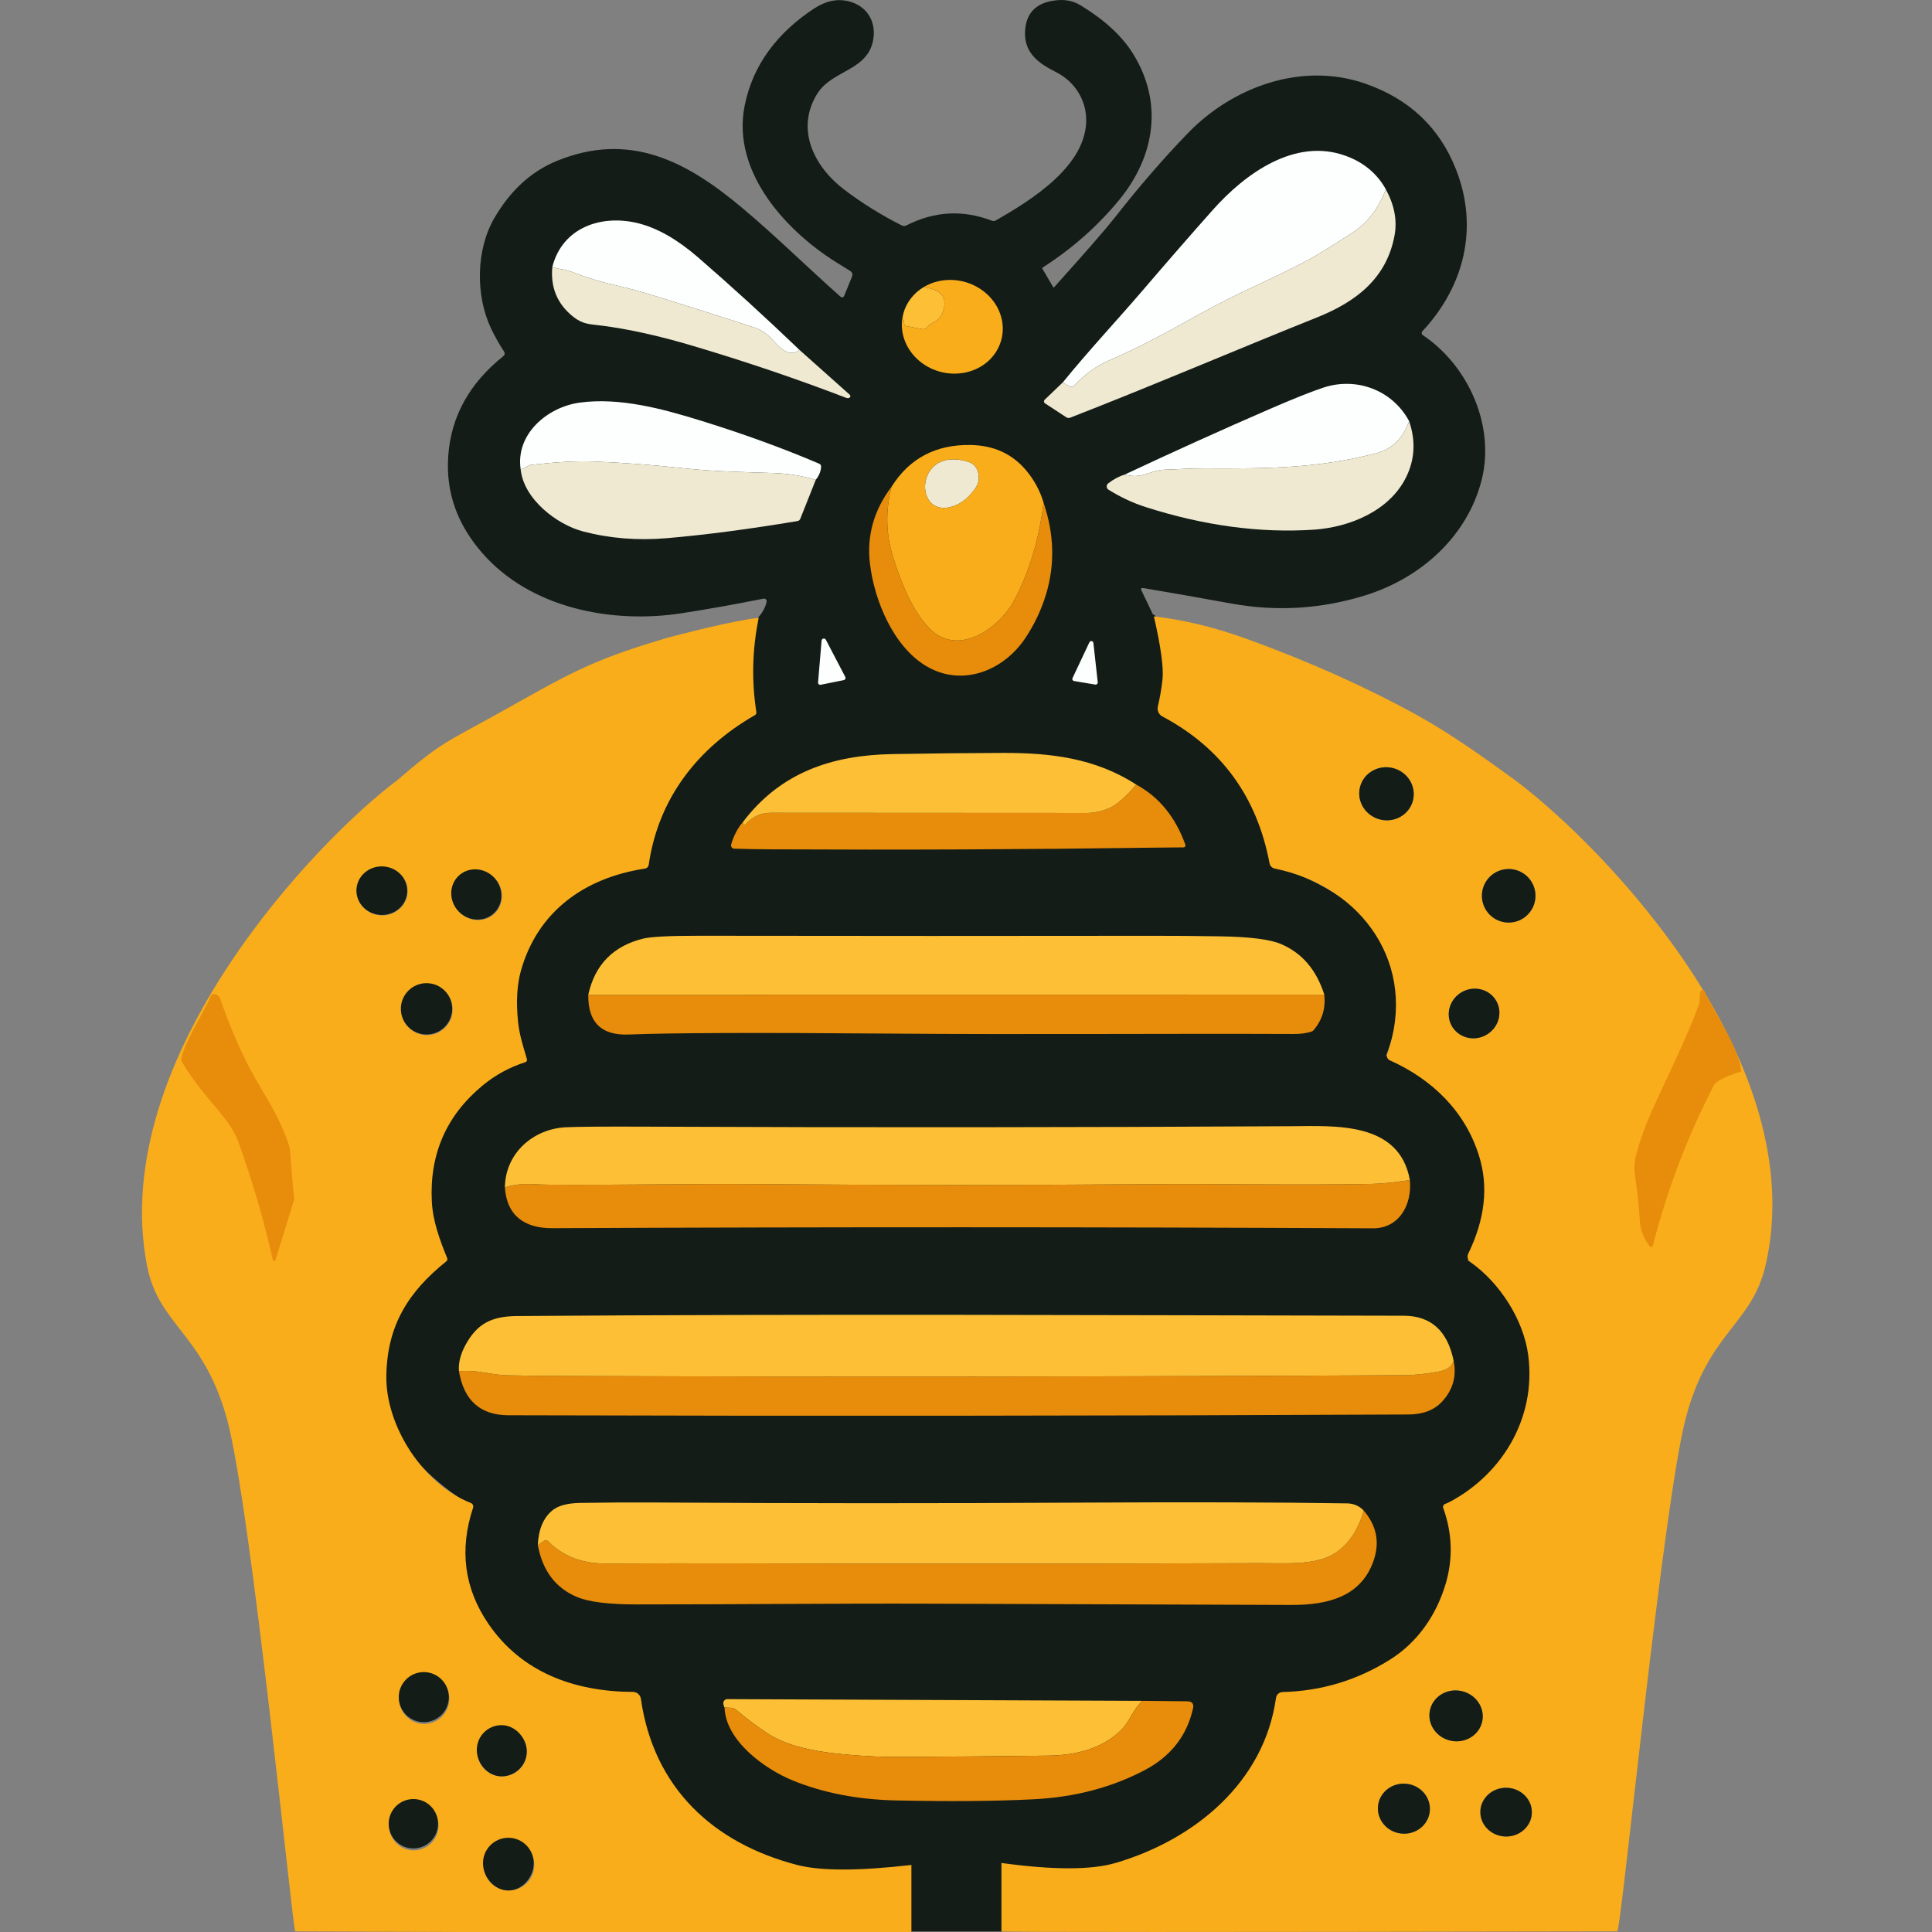 <svg xmlns="http://www.w3.org/2000/svg" style="isolation:isolate" viewBox="0 0 1024 1024">
  <rect x="0" y="0" width="1024" height="1024" fill="#808080" stroke="none"/>
  <path fill="#131C17" d="m611.584 326.691-6.542-13.624c-.543-1.109-.188-1.582 1.04-1.369 15.939 2.692 31.333 5.407 46.186 8.123 24.203 4.462 48.076 2.998 71.593-4.346 29.02-9.09 53.743-30.908 61.417-60.99 7.249-28.406-6.754-60.519-31.193-76.883-.683-.449-.778-1.393-.211-2.007 22.266-23.849 29.916-54.923 17.898-85.643-8.761-22.408-24.936-37.638-48.477-45.738-33.435-11.5-69.988 1.796-93.812 26.494-12.964 13.412-25.904 28.382-38.843 44.887-4.464 5.691-15.066 17.874-31.854 36.552-.236.26-.448.237-.637-.071-1.111-1.912-2.976-5.076-5.597-9.539-.188-.331-.117-.59.189-.803 15.538-9.988 28.996-21.865 40.354-35.655 19.291-23.399 23.518-52.159 7.178-78.015-5.808-9.187-14.946-17.569-27.391-25.148-5.053-3.094-9.916-3.424-15.536-2.384-8.43 1.557-13.082 6.446-13.932 14.686-1.299 12.396 6.659 18.159 16.341 23.022 9.349 4.699 15.584 13.955 15.937 24.368.851 25.053-29.255 43.589-47.862 54.192-.661.377-1.464.448-2.173.165-15.347-5.879-30.435-5.03-45.241 2.503-.827.424-1.63.424-2.455.023-10.886-5.502-21.039-11.806-30.437-18.938-16.365-12.442-25.856-32.206-14.451-50.742 8.076-13.105 27.745-12.137 29.916-29.894 1.135-9.303-3.99-16.906-13.057-19.197-6.115-1.558-12.302-.259-18.607 3.896-18.724 12.374-32.301 29.209-36.694 51.688-6.918 35.348 22.833 67.296 50.862 84.108 1.723 1.04 3.448 2.125 5.195 3.235.967.615 1.346 1.819.921 2.881l-4.062 10.012c-.495 1.251-1.251 1.417-2.267.519-17.615-15.585-34.355-32.207-52.35-47.248-28.995-24.275-59.242-40.331-97.826-24.51-13.6 5.573-24.651 15.702-33.175 30.413-9.682 16.74-9.917 40.99-1.701 58.299 1.984 4.179 4.275 8.241 6.848 12.208.66 1.015.52 1.889-.449 2.667-17.874 14.334-27.556 31.878-29.044 52.656-1.392 19.74 4.889 36.577 18.23 51.807 25.572 29.138 68.666 37.402 105.571 31.664 14.286-2.218 28.69-4.793 43.259-7.722 1.04-.211 1.936.71 1.676 1.725-.778 3.235-2.361 6.045-4.699 8.477"/>
  <path fill="#FDFFFE" d="M734.511 100.318c-3.778 10.083-9.517 17.662-17.214 22.692-5.785 3.801-11.429 7.366-16.93 10.743-6.872 4.227-17.662 9.728-32.373 16.529-11.782 5.455-22.88 11.05-33.317 16.835-15.112 8.36-30.508 17.002-46.21 23.614-6.966 2.927-13.341 7.484-19.102 13.671-.543.59-1.204.756-1.984.496-1.44-.496-2.763-1.275-3.967-2.337 13.293-16.387 29.445-33.719 41.417-47.698 13.837-16.151 26.493-30.696 37.992-43.613 17.072-19.196 43.589-38.511 70.531-28.618 9.469 3.472 16.529 9.375 21.157 17.686Z"/>
  <path fill="#EFE9D1" d="M734.511 100.318c4.51 8.289 6.068 16.34 4.675 24.204-4.132 23.021-20.519 35.466-41.132 43.706-40.544 16.221-85.951 35.679-130.815 53.151-.685.261-1.464.19-2.078-.211l-11.287-7.391c-.661-.426-.732-1.37-.164-1.913l9.704-9.303c1.204 1.062 2.527 1.841 3.967 2.337.78.26 1.441.094 1.984-.496 5.761-6.187 12.136-10.744 19.102-13.671 15.702-6.612 31.098-15.254 46.21-23.614 10.437-5.785 21.535-11.38 33.317-16.835 14.711-6.801 25.501-12.302 32.373-16.529 5.501-3.377 11.145-6.942 16.93-10.743 7.697-5.03 13.436-12.609 17.214-22.692Z"/>
  <path fill="#FDFFFE" d="M423.722 185.442c-3.566 3.187-8.005 1.747-13.365-4.322-3.14-3.565-6.328-6.186-10.531-7.556-17.26-5.596-34.71-11.145-52.325-16.599-7.817-2.432-15.207-4.416-22.126-5.975-7.438-1.677-14.804-3.966-22.077-6.824-1.582-.614-3.329-1.086-5.242-1.392-1.865-.284-3.637-.732-5.313-1.322 5.43-21.134 26.328-28.029 45.832-23.046 10.035 2.572 20.448 8.524 31.263 17.873 17.828 15.444 35.796 31.831 53.884 49.163Z"/>
  <path fill="#EFE9D1" d="M292.743 141.452c1.676.59 3.448 1.038 5.313 1.322 1.913.306 3.66.778 5.242 1.392 7.273 2.858 14.639 5.147 22.077 6.824 6.919 1.559 14.309 3.543 22.126 5.975 17.615 5.454 35.065 11.003 52.325 16.599 4.203 1.37 7.391 3.991 10.531 7.556 5.36 6.069 9.799 7.509 13.365 4.322l26.658 23.778c.497.448.426 1.227-.117 1.581-.473.307-1.111.307-1.936 0-25.904-9.941-52.776-19.055-80.614-27.343-18.276-5.455-34.71-9.114-49.327-10.933-5.855-.731-9.421-.589-14.498-4.581-8.478-6.705-12.183-15.537-11.145-26.492Z"/>
  <path fill="#F9AD1B" d="M478.881 165.82c-.212 2.029-.095 3.967.378 5.808.166.685.614 1.086 1.299 1.228l8.24 1.581c1.016.213 2.078-.211 2.692-1.038 1.96-2.621 4.912-2.503 6.848-5.384 1.723-2.55 2.456-5.266 2.219-8.169-.213-2.479-1.51-4.322-3.896-5.573-1.96-1.015-4.344-1.7-7.202-2.055 9.681-5.856 22.622-4.982 31.854 2.149 8.359 6.446 12.018 16.695 9.304 26.139-.756 2.645-1.984 5.125-3.637 7.367-9.421 12.681-29.374 13.648-41.275 2.007-6.659-6.517-9.256-15.654-6.824-24.06Z"/>
  <path fill="#FCBF35" d="M489.459 152.218c2.858.355 5.242 1.04 7.202 2.055 2.386 1.251 3.683 3.094 3.896 5.573.237 2.903-.496 5.619-2.219 8.169-1.936 2.881-4.888 2.763-6.848 5.384-.614.827-1.676 1.251-2.692 1.038l-8.24-1.581c-.685-.142-1.133-.543-1.299-1.228-.473-1.841-.59-3.779-.378-5.808 1.63-5.621 5.384-10.438 10.578-13.602Z"/>
  <path fill="#FDFFFE" d="M746.86 223.197c-3.211 9.187-9.067 14.877-17.568 17.072-30.602 7.839-55.584 8.171-90.979 7.981-7.249-.047-14.167.497-21.299.709-2.219.071-5.171.779-8.83 2.078-4.086 1.488-8.1 1.653-12.067.497 25.904-12.161 51.641-23.802 77.166-34.876 12.61-5.455 22.03-9.21 28.288-11.265 17.285-5.643 36.34 1.206 45.289 17.804ZM432.364 254.343c-7.438-2.197-15.088-3.401-22.998-3.636-15.491-.497-30.767-.78-46.187-2.433-17.945-1.936-34.38-3.164-49.326-3.683-8.17-.308-18.891.284-32.184 1.772-.756.069-1.488.353-2.125.778-1.275.874-2.479 1.393-3.59 1.559-2.763-18.773 14.356-33.058 31.453-35.324 20.968-2.812 43.542 3.211 64.06 9.586 22.598 6.989 43.471 14.593 62.668 22.786.756.331 1.109.897 1.062 1.724-.164 2.408-1.109 4.698-2.833 6.871Z"/>
  <path fill="#EFE9D1" d="M746.86 223.197c3.542 10.367 3.047 20.237-1.512 29.563-8.735 17.946-29.845 26.683-49.019 27.982-28.453 1.89-58.18-2.102-89.138-11.996-6.657-2.124-13.199-5.194-19.645-9.185-1.228-.756-1.299-2.503-.166-3.377 2.905-2.219 5.81-3.777 8.737-4.65 3.967 1.156 7.981.991 12.067-.497 3.659-1.299 6.611-2.007 8.83-2.078 7.132-.212 14.05-.756 21.299-.709 35.395.19 60.377-.142 90.979-7.981 8.501-2.195 14.357-7.885 17.568-17.072Z"/>
  <path fill="#131C17" d="M482.428 1023.693q-2.987-19.292-3.602-27.278Q348.954 1003.534 334 902q-106.256-12.628-84.216-103.93c-81.856-50.767-40.536-119.243-12.594-130.656-35.419-16.529 5.511-125.935 40.141-106.256-29.122-79.497 37.781-108.619 64.149-100.747 4.288-43.491 31.562-107.74 60.211-129.871q-16.529-11.806 210.152-4.721 55.49 82.053 62.18 132.23 87.761 30.106 60.606 101.534 77.922 37.781 43.289 108.618c22.827 6.298 75.955 99.172-12.593 129.082 22.432 71.625-35.419 97.599-87.366 102.322-3.148 21.25-11.806 89.728-140.889 98.385q-4.095 11.822-6.284 25.703h-48.358Z"/>
  <path fill="#EFE9D1" d="m432.364 254.343-8.17 20.566c-.283.733-.803 1.157-1.581 1.275-25.904 4.321-48.973 7.344-69.233 9.067-15.514 1.299-30.296.119-44.297-3.564-13.908-3.637-31.546-17.096-33.129-32.987 1.111-.166 2.315-.685 3.59-1.559.637-.425 1.369-.709 2.125-.778 13.293-1.488 24.014-2.08 32.184-1.772 14.946.519 31.381 1.747 49.326 3.683 15.42 1.653 30.696 1.936 46.187 2.433 7.91.235 15.56 1.439 22.998 3.636Z"/>
  <path fill="#E78C0B" d="M472.553 257.956c-3.282 12.704-3.023 25.077.756 37.118 4.085 13.105 9.917 28.171 19.079 37.733 15.205 15.915 37.307.19 45.17-14.663 7.981-15.112 13.176-32.35 15.56-51.711 5.644 16.693 6.069 32.916 1.277 48.665-2.528 8.264-6.187 15.986-10.981 23.164-11.712 17.473-33.672 26.021-52.561 14.734-17.451-10.437-27.485-34.876-29.776-54.332-1.723-14.757 2.102-28.312 11.476-40.708Z"/>
  <path fill="#EFE9D1" d="M516.732 259.136c-3.848 5.384-8.358 8.643-13.578 9.752-19.314 4.133-17.638-32.892 10.154-24.084 3.188 1.015 5.007 3.47 5.43 7.366.26 2.409-.401 4.723-2.006 6.966Z"/>
  <path fill="#F9AD1B" d="M553.118 266.433c-2.384 19.361-7.579 36.599-15.56 51.711-7.863 14.853-29.965 30.578-45.17 14.663-9.162-9.562-14.994-24.628-19.079-37.733-3.779-12.041-4.038-24.414-.756-37.118 9.493-15.041 23.447-22.408 41.888-22.102 12.256.213 22.031 4.675 29.375 13.389 4.321 5.123 7.415 10.861 9.302 17.19Zm-34.38-14.263c-.423-3.896-2.242-6.351-5.43-7.366-27.792-8.808-29.468 28.217-10.154 24.084 5.22-1.109 9.73-4.368 13.578-9.752 1.605-2.243 2.266-4.557 2.006-6.966ZM935.784 670.671c-7.31 31.522-30.224 35.089-42.313 81.029-12.09 45.94-34.284 271.984-36.269 271.984q-326.44.614-326.416 0v-24.179q.024-.754 0-12.09 41.18 5.644 60.448 0c41.936-12.302 78.813-42.719 85.069-87.487.262-1.772 1.748-3.071 3.519-3.118 20.52-.519 39.48-6.233 56.835-17.118 14.97-9.375 24.674-23.92 29.515-40.023 4.038-13.482 3.614-27.013-1.298-40.614-.213-.59.071-1.251.637-1.535 30.011-14.568 48.901-45.382 44.486-79.196-2.503-19.008-15.23-38.557-30.649-49.371-1.417-.993-1.912-2.883-1.158-4.464 8.903-18.299 10.815-35.583 5.739-51.853-7.391-23.73-24.911-40.612-47.296-50.648-1.251-.566-1.841-1.983-1.393-3.258 16.6-46.965-13.034-88.877-59.573-98.37-1.417-.282-2.526-1.392-2.787-2.809-6.658-35.3-25.596-61.25-56.811-77.826-1.89-1.015-2.881-3.164-2.384-5.266 1.157-4.982 1.982-9.799 2.479-14.403.637-6.093-.874-17.213-4.581-33.365 16.032 1.867 32.443 5.834 49.256 11.949 32.986 11.97 62.997 25.406 90.079 40.305 18.017 9.918 35.514 22.551 52.302 34.687C851.515 450 960.606 563.636 935.784 670.671ZM748.906 424.218c1.872-7.539-2.898-15.19-10.646-17.133-7.765-1.93-15.557 2.604-17.442 10.129-1.871 7.539 2.899 15.191 10.647 17.133 7.765 1.93 15.557-2.605 17.441-10.129Zm64.916 50.569c0-7.839-6.353-14.19-14.191-14.19-7.839 0-14.192 6.351-14.192 14.19 0 7.841 6.353 14.192 14.192 14.192 7.838 0 14.191-6.351 14.191-14.192Zm-20.536 56.137c-3.337-6.384-11.411-8.793-18.029-5.333-6.629 3.459-9.296 11.439-5.974 17.829 3.335 6.385 11.411 8.793 18.032 5.334 6.626-3.459 9.293-11.44 5.971-17.83Zm-7.657 381.343c1.488-7.287-3.543-14.441-11.203-16.014-7.663-1.567-15.078 3.083-16.562 10.366-1.491 7.286 3.538 14.441 11.198 16.015 7.665 1.566 15.08-3.086 16.567-10.367Zm-27.839 47.968c.849-7.275-4.581-13.887-12.148-14.764-7.568-.893-14.393 4.278-15.242 11.548-.85 7.275 4.581 13.887 12.151 14.766 7.564.891 14.389-4.28 15.239-11.55Zm54.107.829c.32-7.135-5.537-13.18-13.071-13.499-7.531-.319-13.882 5.183-14.198 12.309-.322 7.136 5.534 13.181 13.068 13.5 7.531.318 13.882-5.184 14.201-12.31ZM402.124 327.495c-3.405 16.625-3.831 33.251-1.253 49.853.118.757-.142 1.326-.804 1.728-30.603 17.572-51.226 44.415-56.239 79.344-.167 1.018-.947 1.799-1.939 1.939-32.615 4.968-57.022 23.132-65.772 54.065-2.104 7.497-2.625 16.556-1.537 27.15.733 7.118 2.767 13.102 4.659 19.678.26.921-.071 1.512-.97 1.796-8.229 2.626-15.727 6.717-22.49 12.298-19.134 15.822-28.12 36.255-26.914 61.301.496 10.548 4.256 20.622 8.158 30.225.238.567.071 1.229-.424 1.631-20.127 16.131-31.456 33.985-31.834 60.804-.377 26.512 19.416 57.352 44.793 67.309.993.378 1.537 1.49 1.182 2.507-7.354 22.208-4.706 42.641 7.995 61.348 17.713 26.086 45.904 36.138 76.744 36.278 2.128.024 3.902 1.561 4.209 3.667 6.67 47.015 38.177 76.466 82.827 88.053q18.541 4.826 60.544 0v36.326L156.5 1023.7c-1.301 0-23.6-226.55-36.3-272-12.7-45.45-36.2-49.2-42.3-81-21.234-110.698 91.797-226.761 132.6-257.1 23.083-19.96 25.688-19.99 52.2-34.7 36.942-20.528 48.523-28.333 89.2-40.3 6.978-2.058 38.328-10.041 50.224-11.105ZM216.035 472.869c.295-7.117-5.499-13.123-12.929-13.443-7.446-.319-13.714 5.191-14.009 12.313-.296 7.116 5.499 13.122 12.93 13.442 7.445.32 13.712-5.191 14.008-12.312Zm46.171 11.262c5.16-4.993 5.113-13.435-.122-18.854-5.241-5.413-13.661-5.768-18.835-.781-5.16 4.994-5.113 13.436.122 18.854 5.241 5.413 13.661 5.769 18.835.781Zm-22.298 50.893c0-7.522-6.101-13.623-13.621-13.623-7.521 0-13.623 6.101-13.623 13.623 0 7.52 6.102 13.622 13.623 13.622 7.52 0 13.621-6.102 13.621-13.622Zm-1.772 365.392c0-7.332-5.961-13.291-13.293-13.291-7.331 0-13.29 5.959-13.29 13.291 0 7.331 5.959 13.29 13.29 13.29 7.332 0 13.293-5.959 13.293-13.29Zm41.103 28.001c0-7.26-5.865-13.125-13.126-13.125-7.26 0-13.126 5.865-13.126 13.125 0 7.261 5.866 13.126 13.126 13.126 7.261 0 13.126-5.865 13.126-13.126Zm-46.827 39.212c0-7.238-5.865-13.102-13.102-13.102s-13.103 5.864-13.103 13.102c0 7.236 5.866 13.102 13.103 13.102s13.102-5.866 13.102-13.102Zm50.776 20.906c0-7.427-6.03-13.457-13.457-13.457-7.425 0-13.456 6.03-13.456 13.457 0 7.427 6.031 13.457 13.456 13.457 7.427 0 13.457-6.03 13.457-13.457Z"/>
  <path fill="#FDFFFE" d="m433.592 361.662 1.865-22.125c.095-1.204 1.701-1.511 2.268-.448l10.271 19.669c.377.709-.024 1.583-.827 1.723l-12.16 2.456c-.779.165-1.488-.472-1.417-1.275ZM568.467 359.396l8.95-18.986c.495-.991 1.982-.756 2.1.355l2.315 20.873c.071.732-.568 1.322-1.299 1.204l-11.263-1.889c-.708-.118-1.133-.896-.803-1.557Z"/>
  <path fill="#E78C0B" d="M903.212 524.939C909.374 538.044 921.253 554.518 923 568c-.685-.284-12.989 4.093-14.475 6.974-14.121 27.272-24.936 55.678-32.468 85.217-.189.803-1.229 1.016-1.724.355-3.046-4.18-4.769-8.406-5.124-12.657-.448-7.91-1.252-15.631-2.408-23.188-.732-4.721-.661-8.784.259-12.183 2.102-7.863 4.817-15.538 8.147-22.999 8.524-19.033 17.851-37.19 25.124-56.577.448-1.156.637-2.526.566-4.084-.165-3.236.614-4.533 2.315-3.919ZM112.189 527.02c2.337-.377 3.872.448 4.581 2.503 5.974 17.45 13.01 33.01 21.157 46.634 4.675 7.816 7.792 13.342 9.327 16.6 4.202 8.808 6.399 14.782 6.588 17.922.495 8.005 1.18 16.317 2.102 24.935l-9.564 31.051c-.779 2.55-1.464 2.526-2.054-.095-4.605-20.496-10.674-41.157-18.229-62.005C121.587 592.12 106.673 580.913 96 562c1.37-9.564 11.632-24.212 16.189-34.98Z"/>
  <path fill="#FCBF35" d="M605.35 901.492c-2.244 2.433-4.084 4.96-5.55 7.557-2.029 3.613-3.776 6.163-5.218 7.604-10.082 10.058-23.871 13.695-39.031 13.884-25.431.306-51.523.543-78.324.685-6.776.046-13.788-.166-21.015-.661-18.039-1.229-36.741-3.566-49.161-11.666-5.69-3.706-11.334-7.934-16.906-12.68-.779-.636-1.747-1.015-2.763-1.038l-3.353-.119c-.543-1.133-.756-2.054-.614-2.785.189-.992 1.062-1.701 2.078-1.701l219.857.92Z"/>
  <path fill="#E78C0B" d="m605.35 901.492 23.92.237c2.597.025 3.612 1.3 3.045 3.826-3.258 14.473-11.782 25.359-25.548 32.632-17.449 9.185-37.049 14.356-58.82 15.467-19.951 1.015-44.296 1.228-72.986.614-20.283-.426-38.535-3.945-54.781-10.58-15.041-6.115-35.632-21.227-36.151-38.63l3.353.119c1.016.023 1.984.402 2.763 1.038 5.572 4.746 11.216 8.974 16.906 12.68 12.42 8.1 31.122 10.437 49.161 11.666 7.227.495 14.239.707 21.015.661 26.801-.142 52.893-.379 78.324-.685 15.16-.189 28.949-3.826 39.031-13.884 1.442-1.441 3.189-3.991 5.218-7.604 1.466-2.597 3.306-5.124 5.55-7.557ZM722.776 800.62c6.611 7.674 8.476 16.151 5.62 25.431-6.258 20.189-24.534 24.675-43.944 24.604-61.841-.189-125.194-.402-190.057-.661-52.373-.189-104.793.401-157.048.379-14.735 0-25.217-1.3-31.428-3.897-11.429-4.747-18.394-13.956-20.873-27.627l3.541-2.266c.59-.379 1.37-.284 1.843.211 7.792 8.005 18.11 11.996 30.955 11.925 24.06-.118 47.107-.166 69.09-.095 92.065.26 184.745.213 278.038-.118 12.515-.046 29.21 1.346 39.34-5.477 7.154-4.818 12.112-12.28 14.923-22.409Z"/>
  <path fill="#FCBF35" d="M722.776 800.62c-2.811 10.129-7.769 17.591-14.923 22.409-10.13 6.823-26.825 5.431-39.34 5.477-93.293.331-185.973.378-278.038.118-21.983-.071-45.03-.023-69.09.095-12.845.071-23.163-3.92-30.955-11.925-.473-.495-1.253-.59-1.843-.211l-3.541 2.266c.401-8.382 3.022-14.522 7.839-18.394 3.046-2.456 7.887-3.754 14.497-3.873 13.106-.236 26.258-.307 39.409-.236 73.884.497 149.445.519 226.705.071 56.553-.308 103.377-.188 140.473.402 3.517.071 6.468 1.321 8.807 3.801Z"/>
  <path fill="#E78C0B" d="M770.45 721.187c1.676 8.241-.379 15.49-6.116 21.7-4.18 4.511-10.13 6.801-17.899 6.824-158.984.732-317.99.874-476.974.401-14.852-.022-23.589-7.814-26.21-23.352 4.18-.306 8.382-.095 12.657.614 5.832.991 9.988 1.511 12.467 1.559 10.46.211 20.684.353 30.625.377 148.358.519 296.693.377 445.027-.425 5.124-.023 11.027-.615 17.733-1.748 4.958-.825 7.863-2.809 8.69-5.95Z"/>
  <path fill="#FCBF35" d="M770.45 721.187c-.827 3.141-3.732 5.125-8.69 5.95-6.706 1.133-12.609 1.725-17.733 1.748-148.334.802-296.669.944-445.027.425-9.941-.024-20.165-.166-30.625-.377-2.479-.048-6.635-.568-12.467-1.559-4.275-.709-8.477-.92-12.657-.614-.331-4.322.778-8.855 3.306-13.602 6.187-11.546 13.86-15.536 27.556-15.631 156.598-1.18 313.267-.424 469.867-.164 14.427.022 23.235 7.956 26.47 23.824Z"/>
  <path fill="#E78C0B" d="M747.262 625.439c1.275 13.175-5.786 25.666-19.505 25.595-144.366-.708-289.395-.732-435.061-.071-14.168.071-24.062-6.21-25.1-21.605 4.557-1.44 9.327-2.031 14.356-1.748 3.4.166 6.493.284 9.303.308 37.473.26 74.97-.591 111.616-.308 68.761.568 136.836.59 204.249.047 39.198-.306 81.842.567 119.834-.164 5.597-.118 12.35-.803 20.308-2.054Z"/>
  <path fill="#FCBF35" d="M747.262 625.439c-7.958 1.251-14.711 1.936-20.308 2.054-37.992.731-80.636-.142-119.834.164-67.413.543-135.488.521-204.249-.047-36.646-.283-74.143.568-111.616.308-2.81-.024-5.903-.142-9.303-.308-5.029-.283-9.799.308-14.356 1.748.211-18.157 15.041-31.145 32.562-31.901 6.8-.306 20.968-.401 42.502-.306 115.772.495 229.703.401 341.792-.237 23.046-.118 57.213-2.597 62.81 28.525Z"/>
  <path fill="#E78C0B" d="M701.901 527.186c.781 7.037-1.015 13.2-5.383 18.513-.495.637-1.134 1.038-1.912 1.251-2.739.732-5.526 1.111-8.382 1.086-71.618-.283-143.258.378-214.875-.212-69.941-.566-115.985-.402-138.133.496-14.5.566-21.63-6.47-21.418-21.086l390.103-.048Z"/>
  <path fill="#FCBF35" d="m701.901 527.186-390.103.048c3.494-15.915 13.2-25.833 29.115-29.752 4.179-1.015 14.191-1.536 30.082-1.512 83.612.118 163.518.142 239.668.024 11.569-.024 23.541.071 35.939.284 15.795.235 26.587 1.606 32.419 4.107 11.121 4.748 18.749 13.696 22.88 26.801Z"/>
  <path fill="#E78C0B" d="M602.281 415.877c12.041 6.54 20.707 17.142 25.996 31.852.237.685-.259 1.395-.967 1.395-5.455.022-11.003.093-16.647.164-65.289.921-132.584 1.228-201.887.874-6.73-.023-13.294-.142-19.647-.355-1.133-.047-1.911-1.109-1.605-2.195 1.322-4.652 3.424-8.666 6.328-12.043-.212.379-.188.733.094 1.086.45.543.898.543 1.394.049 3.659-3.945 8.028-5.905 13.057-5.905 54.097.048 109.94.071 167.556.095 4.367 0 8.666-.991 12.844-2.976 3.33-1.581 7.841-5.595 13.484-12.041Z"/>
  <path fill="#FCBF35" d="M602.281 415.877c-5.643 6.446-10.154 10.46-13.484 12.041-4.178 1.985-8.477 2.976-12.844 2.976-57.616-.024-113.459-.047-167.556-.095-5.029 0-9.398 1.96-13.057 5.905-.496.494-.944.494-1.394-.049-.282-.353-.306-.707-.094-1.086 20-26.304 47.273-35.347 79.22-35.89 19.764-.355 39.22-.568 58.37-.615 25.031-.095 49.02 2.646 70.839 16.813Z"/>
  <path fill="#131C17" d="M811.901 961.072c-.319 7.126-6.67 12.628-14.201 12.31-7.535-.319-13.391-6.364-13.068-13.5.316-7.126 6.667-12.628 14.198-12.309 7.534.319 13.39 6.364 13.071 13.499Z"/>
  <g fill="#131C17">
    <path d="M237.891 899.51c0 7.32-5.951 13.269-13.271 13.269-7.32 0-13.27-5.949-13.27-13.269s5.95-13.27 13.27-13.27c7.32 0 13.271 5.95 13.271 13.27ZM785.633 912.275c-1.488 7.281-8.903 11.933-16.568 10.366-7.66-1.573-12.689-8.729-11.198-16.015 1.484-7.282 8.899-11.933 16.563-10.366 7.66 1.573 12.691 8.727 11.203 16.015ZM279.2 928.4c0 7.249-6.126 13.1-13.375 13.1s-13.105-6.784-13.105-14.033 5.856-13.105 13.105-13.105c7.249 0 13.375 6.789 13.375 14.038ZM757.793 960.243c-.85 7.27-7.675 12.441-15.24 11.55-7.569-.879-13-7.491-12.151-14.766.85-7.27 7.675-12.441 15.243-11.548 7.566.877 12.997 7.489 12.148 14.764ZM232.177 966.617c0 7.225-5.856 13.081-13.081 13.081-7.227 0-13.083-5.856-13.083-13.081 0-7.226 5.856-13.081 13.083-13.081 7.225 0 13.081 5.855 13.081 13.081ZM282.873 987.49c0 7.415-6.021 14.51-13.436 14.51-7.413 0-13.436-7.095-13.436-14.51s6.023-13.436 13.436-13.436c7.415 0 13.436 6.021 13.436 13.436ZM239.661 534.696c0 7.508-6.091 13.6-13.6 13.6-7.508 0-13.602-6.092-13.602-13.6 0-7.51 6.094-13.602 13.602-13.602 7.509 0 13.6 6.092 13.6 13.602ZM793.29 530.927c3.322 6.39.654 14.371-5.971 17.83-6.622 3.459-14.698 1.051-18.033-5.334-3.322-6.39-.655-14.371 5.974-17.83 6.618-3.459 14.693-1.051 18.03 5.334ZM261.924 483.884c-5.167 4.979-13.573 4.624-18.805-.78-5.228-5.41-5.275-13.839-.123-18.825 5.167-4.979 13.573-4.624 18.805.78 5.228 5.41 5.275 13.839.123 18.825ZM813.826 474.789c0 7.841-6.353 14.192-14.192 14.192s-14.192-6.351-14.192-14.192c0-7.839 6.353-14.19 14.192-14.19s14.192 6.351 14.192 14.19ZM215.825 472.639c-.295 7.11-6.552 12.612-13.985 12.293-7.42-.32-13.205-6.316-12.91-13.422.295-7.11 6.552-12.611 13.987-12.292 7.418.319 13.203 6.315 12.908 13.421ZM748.909 424.219c-1.884 7.525-9.676 12.059-17.441 10.129-7.749-1.942-12.519-9.594-10.647-17.133 1.884-7.525 9.676-12.059 17.441-10.129 7.749 1.944 12.519 9.594 10.647 17.133Z"/>
  </g>
</svg>
